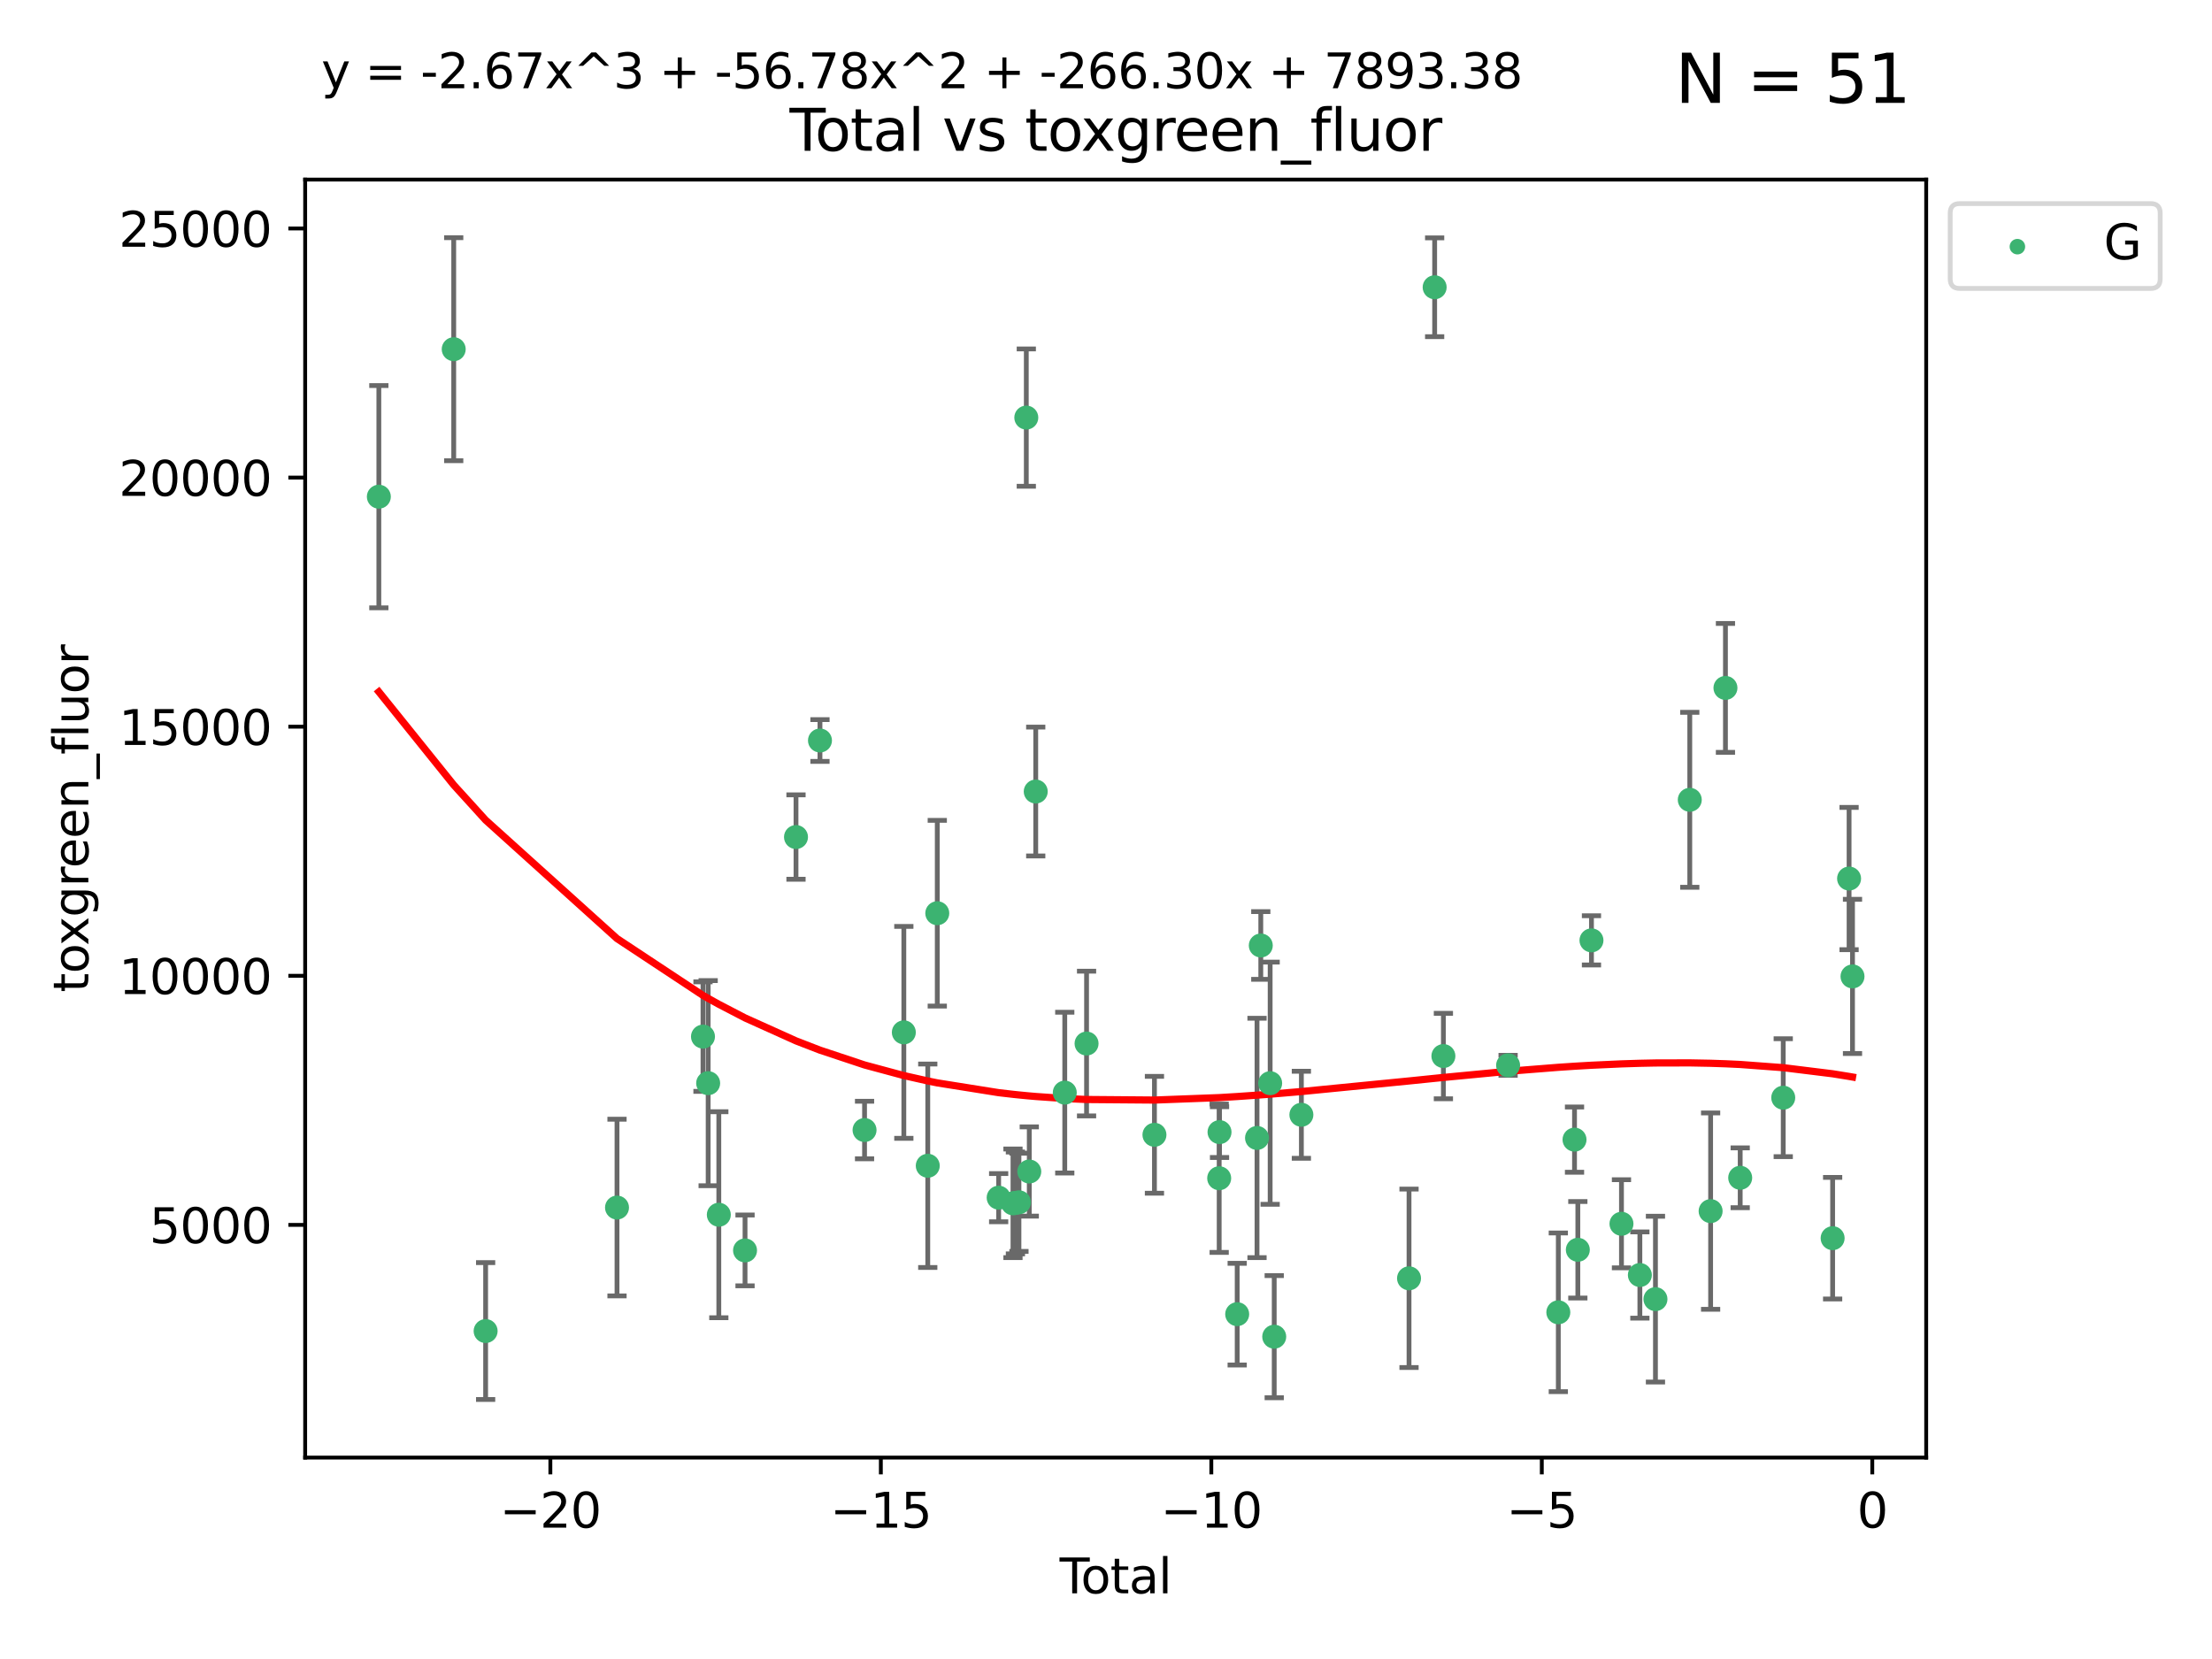 <?xml version="1.0" encoding="utf-8" standalone="no"?>
<!DOCTYPE svg PUBLIC "-//W3C//DTD SVG 1.1//EN"
  "http://www.w3.org/Graphics/SVG/1.1/DTD/svg11.dtd">
<svg xmlns:xlink="http://www.w3.org/1999/xlink" width="460.8pt" height="345.6pt" viewBox="0 0 460.8 345.6" xmlns="http://www.w3.org/2000/svg" version="1.1">
 <defs>
  <style type="text/css">*{stroke-linejoin: round; stroke-linecap: butt}</style>
 </defs>
 <g id="figure_1">
  <g id="patch_1">
   <path d="M 0 345.6 
L 460.8 345.6 
L 460.8 0 
L 0 0 
z
" style="fill: #ffffff"/>
  </g>
  <g id="axes_1">
   <g id="patch_2">
    <path d="M 63.571 303.64 
L 401.26 303.64 
L 401.26 37.411 
L 63.571 37.411 
z
" style="fill: #ffffff"/>
   </g>
   <g id="PathCollection_1">
    <defs>
     <path id="m883330a377" d="M 0 1.118 
C 0.297 1.118 0.581 1 0.791 0.791 
C 1 0.581 1.118 0.297 1.118 0 
C 1.118 -0.297 1 -0.581 0.791 -0.791 
C 0.581 -1 0.297 -1.118 0 -1.118 
C -0.297 -1.118 -0.581 -1 -0.791 -0.791 
C -1 -0.581 -1.118 -0.297 -1.118 0 
C -1.118 0.297 -1 0.581 -0.791 0.791 
C -0.581 1 -0.297 1.118 0 1.118 
z
" style="stroke: #3cb371"/>
    </defs>
    <g clip-path="url(#pfb68d736d5)">
     <use xlink:href="#m883330a377" x="78.921" y="103.47" style="fill: #3cb371; stroke: #3cb371"/>
     <use xlink:href="#m883330a377" x="94.517" y="72.744" style="fill: #3cb371; stroke: #3cb371"/>
     <use xlink:href="#m883330a377" x="101.165" y="277.282" style="fill: #3cb371; stroke: #3cb371"/>
     <use xlink:href="#m883330a377" x="128.534" y="251.558" style="fill: #3cb371; stroke: #3cb371"/>
     <use xlink:href="#m883330a377" x="146.444" y="215.941" style="fill: #3cb371; stroke: #3cb371"/>
     <use xlink:href="#m883330a377" x="147.523" y="225.644" style="fill: #3cb371; stroke: #3cb371"/>
     <use xlink:href="#m883330a377" x="149.743" y="253.05" style="fill: #3cb371; stroke: #3cb371"/>
     <use xlink:href="#m883330a377" x="155.205" y="260.484" style="fill: #3cb371; stroke: #3cb371"/>
     <use xlink:href="#m883330a377" x="165.821" y="174.372" style="fill: #3cb371; stroke: #3cb371"/>
     <use xlink:href="#m883330a377" x="170.815" y="154.259" style="fill: #3cb371; stroke: #3cb371"/>
     <use xlink:href="#m883330a377" x="180.102" y="235.406" style="fill: #3cb371; stroke: #3cb371"/>
     <use xlink:href="#m883330a377" x="188.285" y="215.06" style="fill: #3cb371; stroke: #3cb371"/>
     <use xlink:href="#m883330a377" x="193.271" y="242.848" style="fill: #3cb371; stroke: #3cb371"/>
     <use xlink:href="#m883330a377" x="195.252" y="190.241" style="fill: #3cb371; stroke: #3cb371"/>
     <use xlink:href="#m883330a377" x="208.039" y="249.495" style="fill: #3cb371; stroke: #3cb371"/>
     <use xlink:href="#m883330a377" x="211.023" y="250.673" style="fill: #3cb371; stroke: #3cb371"/>
     <use xlink:href="#m883330a377" x="211.53" y="250.595" style="fill: #3cb371; stroke: #3cb371"/>
     <use xlink:href="#m883330a377" x="212.266" y="250.461" style="fill: #3cb371; stroke: #3cb371"/>
     <use xlink:href="#m883330a377" x="213.797" y="86.991" style="fill: #3cb371; stroke: #3cb371"/>
     <use xlink:href="#m883330a377" x="214.417" y="244.046" style="fill: #3cb371; stroke: #3cb371"/>
     <use xlink:href="#m883330a377" x="215.762" y="164.892" style="fill: #3cb371; stroke: #3cb371"/>
     <use xlink:href="#m883330a377" x="221.81" y="227.614" style="fill: #3cb371; stroke: #3cb371"/>
     <use xlink:href="#m883330a377" x="226.351" y="217.39" style="fill: #3cb371; stroke: #3cb371"/>
     <use xlink:href="#m883330a377" x="240.493" y="236.399" style="fill: #3cb371; stroke: #3cb371"/>
     <use xlink:href="#m883330a377" x="253.978" y="245.447" style="fill: #3cb371; stroke: #3cb371"/>
     <use xlink:href="#m883330a377" x="254.049" y="235.838" style="fill: #3cb371; stroke: #3cb371"/>
     <use xlink:href="#m883330a377" x="257.729" y="273.764" style="fill: #3cb371; stroke: #3cb371"/>
     <use xlink:href="#m883330a377" x="261.86" y="237.055" style="fill: #3cb371; stroke: #3cb371"/>
     <use xlink:href="#m883330a377" x="262.645" y="196.962" style="fill: #3cb371; stroke: #3cb371"/>
     <use xlink:href="#m883330a377" x="264.596" y="225.65" style="fill: #3cb371; stroke: #3cb371"/>
     <use xlink:href="#m883330a377" x="265.444" y="278.457" style="fill: #3cb371; stroke: #3cb371"/>
     <use xlink:href="#m883330a377" x="271.101" y="232.227" style="fill: #3cb371; stroke: #3cb371"/>
     <use xlink:href="#m883330a377" x="293.526" y="266.296" style="fill: #3cb371; stroke: #3cb371"/>
     <use xlink:href="#m883330a377" x="298.864" y="59.842" style="fill: #3cb371; stroke: #3cb371"/>
     <use xlink:href="#m883330a377" x="300.686" y="219.994" style="fill: #3cb371; stroke: #3cb371"/>
     <use xlink:href="#m883330a377" x="314.165" y="221.924" style="fill: #3cb371; stroke: #3cb371"/>
     <use xlink:href="#m883330a377" x="324.626" y="273.376" style="fill: #3cb371; stroke: #3cb371"/>
     <use xlink:href="#m883330a377" x="328.001" y="237.406" style="fill: #3cb371; stroke: #3cb371"/>
     <use xlink:href="#m883330a377" x="328.692" y="260.353" style="fill: #3cb371; stroke: #3cb371"/>
     <use xlink:href="#m883330a377" x="331.532" y="195.894" style="fill: #3cb371; stroke: #3cb371"/>
     <use xlink:href="#m883330a377" x="337.782" y="254.935" style="fill: #3cb371; stroke: #3cb371"/>
     <use xlink:href="#m883330a377" x="341.615" y="265.61" style="fill: #3cb371; stroke: #3cb371"/>
     <use xlink:href="#m883330a377" x="344.862" y="270.632" style="fill: #3cb371; stroke: #3cb371"/>
     <use xlink:href="#m883330a377" x="352.011" y="166.614" style="fill: #3cb371; stroke: #3cb371"/>
     <use xlink:href="#m883330a377" x="356.353" y="252.297" style="fill: #3cb371; stroke: #3cb371"/>
     <use xlink:href="#m883330a377" x="359.443" y="143.304" style="fill: #3cb371; stroke: #3cb371"/>
     <use xlink:href="#m883330a377" x="362.515" y="245.353" style="fill: #3cb371; stroke: #3cb371"/>
     <use xlink:href="#m883330a377" x="371.482" y="228.669" style="fill: #3cb371; stroke: #3cb371"/>
     <use xlink:href="#m883330a377" x="381.771" y="257.935" style="fill: #3cb371; stroke: #3cb371"/>
     <use xlink:href="#m883330a377" x="385.197" y="183.018" style="fill: #3cb371; stroke: #3cb371"/>
     <use xlink:href="#m883330a377" x="385.911" y="203.405" style="fill: #3cb371; stroke: #3cb371"/>
    </g>
   </g>
   <g id="matplotlib.axis_1">
    <g id="xtick_1">
     <g id="line2d_1">
      <defs>
       <path id="me755fe61ca" d="M 0 0 
L 0 3.5 
" style="stroke: #000000; stroke-width: 0.8"/>
      </defs>
      <g>
       <use xlink:href="#me755fe61ca" x="114.65" y="303.64" style="stroke: #000000; stroke-width: 0.8"/>
      </g>
     </g>
     <g id="text_1">
      <!-- −20 -->
      <g transform="translate(104.097 318.238)scale(0.1 -0.1)">
       <defs>
        <path id="DejaVuSans-2212" d="M 678 2272 
L 4684 2272 
L 4684 1741 
L 678 1741 
L 678 2272 
z
" transform="scale(0.016)"/>
        <path id="DejaVuSans-32" d="M 1228 531 
L 3431 531 
L 3431 0 
L 469 0 
L 469 531 
Q 828 903 1448 1529 
Q 2069 2156 2228 2338 
Q 2531 2678 2651 2914 
Q 2772 3150 2772 3378 
Q 2772 3750 2511 3984 
Q 2250 4219 1831 4219 
Q 1534 4219 1204 4116 
Q 875 4013 500 3803 
L 500 4441 
Q 881 4594 1212 4672 
Q 1544 4750 1819 4750 
Q 2544 4750 2975 4387 
Q 3406 4025 3406 3419 
Q 3406 3131 3298 2873 
Q 3191 2616 2906 2266 
Q 2828 2175 2409 1742 
Q 1991 1309 1228 531 
z
" transform="scale(0.016)"/>
        <path id="DejaVuSans-30" d="M 2034 4250 
Q 1547 4250 1301 3770 
Q 1056 3291 1056 2328 
Q 1056 1369 1301 889 
Q 1547 409 2034 409 
Q 2525 409 2770 889 
Q 3016 1369 3016 2328 
Q 3016 3291 2770 3770 
Q 2525 4250 2034 4250 
z
M 2034 4750 
Q 2819 4750 3233 4129 
Q 3647 3509 3647 2328 
Q 3647 1150 3233 529 
Q 2819 -91 2034 -91 
Q 1250 -91 836 529 
Q 422 1150 422 2328 
Q 422 3509 836 4129 
Q 1250 4750 2034 4750 
z
" transform="scale(0.016)"/>
       </defs>
       <use xlink:href="#DejaVuSans-2212"/>
       <use xlink:href="#DejaVuSans-32" x="83.789"/>
       <use xlink:href="#DejaVuSans-30" x="147.412"/>
      </g>
     </g>
    </g>
    <g id="xtick_2">
     <g id="line2d_2">
      <g>
       <use xlink:href="#me755fe61ca" x="183.495" y="303.64" style="stroke: #000000; stroke-width: 0.8"/>
      </g>
     </g>
     <g id="text_2">
      <!-- −15 -->
      <g transform="translate(172.942 318.238)scale(0.1 -0.1)">
       <defs>
        <path id="DejaVuSans-31" d="M 794 531 
L 1825 531 
L 1825 4091 
L 703 3866 
L 703 4441 
L 1819 4666 
L 2450 4666 
L 2450 531 
L 3481 531 
L 3481 0 
L 794 0 
L 794 531 
z
" transform="scale(0.016)"/>
        <path id="DejaVuSans-35" d="M 691 4666 
L 3169 4666 
L 3169 4134 
L 1269 4134 
L 1269 2991 
Q 1406 3038 1543 3061 
Q 1681 3084 1819 3084 
Q 2600 3084 3056 2656 
Q 3513 2228 3513 1497 
Q 3513 744 3044 326 
Q 2575 -91 1722 -91 
Q 1428 -91 1123 -41 
Q 819 9 494 109 
L 494 744 
Q 775 591 1075 516 
Q 1375 441 1709 441 
Q 2250 441 2565 725 
Q 2881 1009 2881 1497 
Q 2881 1984 2565 2268 
Q 2250 2553 1709 2553 
Q 1456 2553 1204 2497 
Q 953 2441 691 2322 
L 691 4666 
z
" transform="scale(0.016)"/>
       </defs>
       <use xlink:href="#DejaVuSans-2212"/>
       <use xlink:href="#DejaVuSans-31" x="83.789"/>
       <use xlink:href="#DejaVuSans-35" x="147.412"/>
      </g>
     </g>
    </g>
    <g id="xtick_3">
     <g id="line2d_3">
      <g>
       <use xlink:href="#me755fe61ca" x="252.34" y="303.64" style="stroke: #000000; stroke-width: 0.8"/>
      </g>
     </g>
     <g id="text_3">
      <!-- −10 -->
      <g transform="translate(241.787 318.238)scale(0.1 -0.1)">
       <use xlink:href="#DejaVuSans-2212"/>
       <use xlink:href="#DejaVuSans-31" x="83.789"/>
       <use xlink:href="#DejaVuSans-30" x="147.412"/>
      </g>
     </g>
    </g>
    <g id="xtick_4">
     <g id="line2d_4">
      <g>
       <use xlink:href="#me755fe61ca" x="321.184" y="303.64" style="stroke: #000000; stroke-width: 0.8"/>
      </g>
     </g>
     <g id="text_4">
      <!-- −5 -->
      <g transform="translate(313.813 318.238)scale(0.1 -0.1)">
       <use xlink:href="#DejaVuSans-2212"/>
       <use xlink:href="#DejaVuSans-35" x="83.789"/>
      </g>
     </g>
    </g>
    <g id="xtick_5">
     <g id="line2d_5">
      <g>
       <use xlink:href="#me755fe61ca" x="390.029" y="303.64" style="stroke: #000000; stroke-width: 0.8"/>
      </g>
     </g>
     <g id="text_5">
      <!-- 0 -->
      <g transform="translate(386.848 318.238)scale(0.1 -0.1)">
       <use xlink:href="#DejaVuSans-30"/>
      </g>
     </g>
    </g>
    <g id="text_6">
     <!-- Total -->
     <g transform="translate(220.739 331.917)scale(0.1 -0.1)">
      <defs>
       <path id="DejaVuSans-54" d="M -19 4666 
L 3928 4666 
L 3928 4134 
L 2272 4134 
L 2272 0 
L 1638 0 
L 1638 4134 
L -19 4134 
L -19 4666 
z
" transform="scale(0.016)"/>
       <path id="DejaVuSans-6f" d="M 1959 3097 
Q 1497 3097 1228 2736 
Q 959 2375 959 1747 
Q 959 1119 1226 758 
Q 1494 397 1959 397 
Q 2419 397 2687 759 
Q 2956 1122 2956 1747 
Q 2956 2369 2687 2733 
Q 2419 3097 1959 3097 
z
M 1959 3584 
Q 2709 3584 3137 3096 
Q 3566 2609 3566 1747 
Q 3566 888 3137 398 
Q 2709 -91 1959 -91 
Q 1206 -91 779 398 
Q 353 888 353 1747 
Q 353 2609 779 3096 
Q 1206 3584 1959 3584 
z
" transform="scale(0.016)"/>
       <path id="DejaVuSans-74" d="M 1172 4494 
L 1172 3500 
L 2356 3500 
L 2356 3053 
L 1172 3053 
L 1172 1153 
Q 1172 725 1289 603 
Q 1406 481 1766 481 
L 2356 481 
L 2356 0 
L 1766 0 
Q 1100 0 847 248 
Q 594 497 594 1153 
L 594 3053 
L 172 3053 
L 172 3500 
L 594 3500 
L 594 4494 
L 1172 4494 
z
" transform="scale(0.016)"/>
       <path id="DejaVuSans-61" d="M 2194 1759 
Q 1497 1759 1228 1600 
Q 959 1441 959 1056 
Q 959 750 1161 570 
Q 1363 391 1709 391 
Q 2188 391 2477 730 
Q 2766 1069 2766 1631 
L 2766 1759 
L 2194 1759 
z
M 3341 1997 
L 3341 0 
L 2766 0 
L 2766 531 
Q 2569 213 2275 61 
Q 1981 -91 1556 -91 
Q 1019 -91 701 211 
Q 384 513 384 1019 
Q 384 1609 779 1909 
Q 1175 2209 1959 2209 
L 2766 2209 
L 2766 2266 
Q 2766 2663 2505 2880 
Q 2244 3097 1772 3097 
Q 1472 3097 1187 3025 
Q 903 2953 641 2809 
L 641 3341 
Q 956 3463 1253 3523 
Q 1550 3584 1831 3584 
Q 2591 3584 2966 3190 
Q 3341 2797 3341 1997 
z
" transform="scale(0.016)"/>
       <path id="DejaVuSans-6c" d="M 603 4863 
L 1178 4863 
L 1178 0 
L 603 0 
L 603 4863 
z
" transform="scale(0.016)"/>
      </defs>
      <use xlink:href="#DejaVuSans-54"/>
      <use xlink:href="#DejaVuSans-6f" x="44.084"/>
      <use xlink:href="#DejaVuSans-74" x="105.266"/>
      <use xlink:href="#DejaVuSans-61" x="144.475"/>
      <use xlink:href="#DejaVuSans-6c" x="205.754"/>
     </g>
    </g>
   </g>
   <g id="matplotlib.axis_2">
    <g id="ytick_1">
     <g id="line2d_6">
      <defs>
       <path id="m597878e678" d="M 0 0 
L -3.5 0 
" style="stroke: #000000; stroke-width: 0.8"/>
      </defs>
      <g>
       <use xlink:href="#m597878e678" x="63.571" y="255.167" style="stroke: #000000; stroke-width: 0.8"/>
      </g>
     </g>
     <g id="text_7">
      <!-- 5000 -->
      <g transform="translate(31.121 258.966)scale(0.1 -0.1)">
       <use xlink:href="#DejaVuSans-35"/>
       <use xlink:href="#DejaVuSans-30" x="63.623"/>
       <use xlink:href="#DejaVuSans-30" x="127.246"/>
       <use xlink:href="#DejaVuSans-30" x="190.869"/>
      </g>
     </g>
    </g>
    <g id="ytick_2">
     <g id="line2d_7">
      <g>
       <use xlink:href="#m597878e678" x="63.571" y="203.275" style="stroke: #000000; stroke-width: 0.8"/>
      </g>
     </g>
     <g id="text_8">
      <!-- 10000 -->
      <g transform="translate(24.759 207.074)scale(0.1 -0.1)">
       <use xlink:href="#DejaVuSans-31"/>
       <use xlink:href="#DejaVuSans-30" x="63.623"/>
       <use xlink:href="#DejaVuSans-30" x="127.246"/>
       <use xlink:href="#DejaVuSans-30" x="190.869"/>
       <use xlink:href="#DejaVuSans-30" x="254.492"/>
      </g>
     </g>
    </g>
    <g id="ytick_3">
     <g id="line2d_8">
      <g>
       <use xlink:href="#m597878e678" x="63.571" y="151.384" style="stroke: #000000; stroke-width: 0.8"/>
      </g>
     </g>
     <g id="text_9">
      <!-- 15000 -->
      <g transform="translate(24.759 155.183)scale(0.1 -0.1)">
       <use xlink:href="#DejaVuSans-31"/>
       <use xlink:href="#DejaVuSans-35" x="63.623"/>
       <use xlink:href="#DejaVuSans-30" x="127.246"/>
       <use xlink:href="#DejaVuSans-30" x="190.869"/>
       <use xlink:href="#DejaVuSans-30" x="254.492"/>
      </g>
     </g>
    </g>
    <g id="ytick_4">
     <g id="line2d_9">
      <g>
       <use xlink:href="#m597878e678" x="63.571" y="99.492" style="stroke: #000000; stroke-width: 0.8"/>
      </g>
     </g>
     <g id="text_10">
      <!-- 20000 -->
      <g transform="translate(24.759 103.291)scale(0.1 -0.1)">
       <use xlink:href="#DejaVuSans-32"/>
       <use xlink:href="#DejaVuSans-30" x="63.623"/>
       <use xlink:href="#DejaVuSans-30" x="127.246"/>
       <use xlink:href="#DejaVuSans-30" x="190.869"/>
       <use xlink:href="#DejaVuSans-30" x="254.492"/>
      </g>
     </g>
    </g>
    <g id="ytick_5">
     <g id="line2d_10">
      <g>
       <use xlink:href="#m597878e678" x="63.571" y="47.6" style="stroke: #000000; stroke-width: 0.8"/>
      </g>
     </g>
     <g id="text_11">
      <!-- 25000 -->
      <g transform="translate(24.759 51.399)scale(0.1 -0.1)">
       <use xlink:href="#DejaVuSans-32"/>
       <use xlink:href="#DejaVuSans-35" x="63.623"/>
       <use xlink:href="#DejaVuSans-30" x="127.246"/>
       <use xlink:href="#DejaVuSans-30" x="190.869"/>
       <use xlink:href="#DejaVuSans-30" x="254.492"/>
      </g>
     </g>
    </g>
    <g id="text_12">
     <!-- toxgreen_fluor -->
     <g transform="translate(18.401 206.72)rotate(-90)scale(0.1 -0.1)">
      <defs>
       <path id="DejaVuSans-78" d="M 3513 3500 
L 2247 1797 
L 3578 0 
L 2900 0 
L 1881 1375 
L 863 0 
L 184 0 
L 1544 1831 
L 300 3500 
L 978 3500 
L 1906 2253 
L 2834 3500 
L 3513 3500 
z
" transform="scale(0.016)"/>
       <path id="DejaVuSans-67" d="M 2906 1791 
Q 2906 2416 2648 2759 
Q 2391 3103 1925 3103 
Q 1463 3103 1205 2759 
Q 947 2416 947 1791 
Q 947 1169 1205 825 
Q 1463 481 1925 481 
Q 2391 481 2648 825 
Q 2906 1169 2906 1791 
z
M 3481 434 
Q 3481 -459 3084 -895 
Q 2688 -1331 1869 -1331 
Q 1566 -1331 1297 -1286 
Q 1028 -1241 775 -1147 
L 775 -588 
Q 1028 -725 1275 -790 
Q 1522 -856 1778 -856 
Q 2344 -856 2625 -561 
Q 2906 -266 2906 331 
L 2906 616 
Q 2728 306 2450 153 
Q 2172 0 1784 0 
Q 1141 0 747 490 
Q 353 981 353 1791 
Q 353 2603 747 3093 
Q 1141 3584 1784 3584 
Q 2172 3584 2450 3431 
Q 2728 3278 2906 2969 
L 2906 3500 
L 3481 3500 
L 3481 434 
z
" transform="scale(0.016)"/>
       <path id="DejaVuSans-72" d="M 2631 2963 
Q 2534 3019 2420 3045 
Q 2306 3072 2169 3072 
Q 1681 3072 1420 2755 
Q 1159 2438 1159 1844 
L 1159 0 
L 581 0 
L 581 3500 
L 1159 3500 
L 1159 2956 
Q 1341 3275 1631 3429 
Q 1922 3584 2338 3584 
Q 2397 3584 2469 3576 
Q 2541 3569 2628 3553 
L 2631 2963 
z
" transform="scale(0.016)"/>
       <path id="DejaVuSans-65" d="M 3597 1894 
L 3597 1613 
L 953 1613 
Q 991 1019 1311 708 
Q 1631 397 2203 397 
Q 2534 397 2845 478 
Q 3156 559 3463 722 
L 3463 178 
Q 3153 47 2828 -22 
Q 2503 -91 2169 -91 
Q 1331 -91 842 396 
Q 353 884 353 1716 
Q 353 2575 817 3079 
Q 1281 3584 2069 3584 
Q 2775 3584 3186 3129 
Q 3597 2675 3597 1894 
z
M 3022 2063 
Q 3016 2534 2758 2815 
Q 2500 3097 2075 3097 
Q 1594 3097 1305 2825 
Q 1016 2553 972 2059 
L 3022 2063 
z
" transform="scale(0.016)"/>
       <path id="DejaVuSans-6e" d="M 3513 2113 
L 3513 0 
L 2938 0 
L 2938 2094 
Q 2938 2591 2744 2837 
Q 2550 3084 2163 3084 
Q 1697 3084 1428 2787 
Q 1159 2491 1159 1978 
L 1159 0 
L 581 0 
L 581 3500 
L 1159 3500 
L 1159 2956 
Q 1366 3272 1645 3428 
Q 1925 3584 2291 3584 
Q 2894 3584 3203 3211 
Q 3513 2838 3513 2113 
z
" transform="scale(0.016)"/>
       <path id="DejaVuSans-5f" d="M 3263 -1063 
L 3263 -1509 
L -63 -1509 
L -63 -1063 
L 3263 -1063 
z
" transform="scale(0.016)"/>
       <path id="DejaVuSans-66" d="M 2375 4863 
L 2375 4384 
L 1825 4384 
Q 1516 4384 1395 4259 
Q 1275 4134 1275 3809 
L 1275 3500 
L 2222 3500 
L 2222 3053 
L 1275 3053 
L 1275 0 
L 697 0 
L 697 3053 
L 147 3053 
L 147 3500 
L 697 3500 
L 697 3744 
Q 697 4328 969 4595 
Q 1241 4863 1831 4863 
L 2375 4863 
z
" transform="scale(0.016)"/>
       <path id="DejaVuSans-75" d="M 544 1381 
L 544 3500 
L 1119 3500 
L 1119 1403 
Q 1119 906 1312 657 
Q 1506 409 1894 409 
Q 2359 409 2629 706 
Q 2900 1003 2900 1516 
L 2900 3500 
L 3475 3500 
L 3475 0 
L 2900 0 
L 2900 538 
Q 2691 219 2414 64 
Q 2138 -91 1772 -91 
Q 1169 -91 856 284 
Q 544 659 544 1381 
z
M 1991 3584 
L 1991 3584 
z
" transform="scale(0.016)"/>
      </defs>
      <use xlink:href="#DejaVuSans-74"/>
      <use xlink:href="#DejaVuSans-6f" x="39.209"/>
      <use xlink:href="#DejaVuSans-78" x="97.266"/>
      <use xlink:href="#DejaVuSans-67" x="156.445"/>
      <use xlink:href="#DejaVuSans-72" x="219.922"/>
      <use xlink:href="#DejaVuSans-65" x="258.785"/>
      <use xlink:href="#DejaVuSans-65" x="320.309"/>
      <use xlink:href="#DejaVuSans-6e" x="381.832"/>
      <use xlink:href="#DejaVuSans-5f" x="445.211"/>
      <use xlink:href="#DejaVuSans-66" x="495.211"/>
      <use xlink:href="#DejaVuSans-6c" x="530.416"/>
      <use xlink:href="#DejaVuSans-75" x="558.199"/>
      <use xlink:href="#DejaVuSans-6f" x="621.578"/>
      <use xlink:href="#DejaVuSans-72" x="682.76"/>
     </g>
    </g>
   </g>
   <g id="LineCollection_1">
    <path d="M 78.921 126.618 
L 78.921 80.321 
" clip-path="url(#pfb68d736d5)" style="fill: none; stroke: #696969"/>
    <path d="M 94.517 95.976 
L 94.517 49.513 
" clip-path="url(#pfb68d736d5)" style="fill: none; stroke: #696969"/>
    <path d="M 101.165 291.539 
L 101.165 263.024 
" clip-path="url(#pfb68d736d5)" style="fill: none; stroke: #696969"/>
    <path d="M 128.534 269.965 
L 128.534 233.151 
" clip-path="url(#pfb68d736d5)" style="fill: none; stroke: #696969"/>
    <path d="M 146.444 227.351 
L 146.444 204.532 
" clip-path="url(#pfb68d736d5)" style="fill: none; stroke: #696969"/>
    <path d="M 147.523 247.011 
L 147.523 204.278 
" clip-path="url(#pfb68d736d5)" style="fill: none; stroke: #696969"/>
    <path d="M 149.743 274.507 
L 149.743 231.593 
" clip-path="url(#pfb68d736d5)" style="fill: none; stroke: #696969"/>
    <path d="M 155.205 267.858 
L 155.205 253.109 
" clip-path="url(#pfb68d736d5)" style="fill: none; stroke: #696969"/>
    <path d="M 165.821 183.166 
L 165.821 165.579 
" clip-path="url(#pfb68d736d5)" style="fill: none; stroke: #696969"/>
    <path d="M 170.815 158.613 
L 170.815 149.904 
" clip-path="url(#pfb68d736d5)" style="fill: none; stroke: #696969"/>
    <path d="M 180.102 241.399 
L 180.102 229.412 
" clip-path="url(#pfb68d736d5)" style="fill: none; stroke: #696969"/>
    <path d="M 188.285 237.134 
L 188.285 192.986 
" clip-path="url(#pfb68d736d5)" style="fill: none; stroke: #696969"/>
    <path d="M 193.271 264.036 
L 193.271 221.66 
" clip-path="url(#pfb68d736d5)" style="fill: none; stroke: #696969"/>
    <path d="M 195.252 209.584 
L 195.252 170.899 
" clip-path="url(#pfb68d736d5)" style="fill: none; stroke: #696969"/>
    <path d="M 208.039 254.515 
L 208.039 244.476 
" clip-path="url(#pfb68d736d5)" style="fill: none; stroke: #696969"/>
    <path d="M 211.023 261.987 
L 211.023 239.359 
" clip-path="url(#pfb68d736d5)" style="fill: none; stroke: #696969"/>
    <path d="M 211.53 261.205 
L 211.53 239.985 
" clip-path="url(#pfb68d736d5)" style="fill: none; stroke: #696969"/>
    <path d="M 212.266 260.691 
L 212.266 240.23 
" clip-path="url(#pfb68d736d5)" style="fill: none; stroke: #696969"/>
    <path d="M 213.797 101.296 
L 213.797 72.687 
" clip-path="url(#pfb68d736d5)" style="fill: none; stroke: #696969"/>
    <path d="M 214.417 253.341 
L 214.417 234.751 
" clip-path="url(#pfb68d736d5)" style="fill: none; stroke: #696969"/>
    <path d="M 215.762 178.312 
L 215.762 151.471 
" clip-path="url(#pfb68d736d5)" style="fill: none; stroke: #696969"/>
    <path d="M 221.81 244.358 
L 221.81 210.869 
" clip-path="url(#pfb68d736d5)" style="fill: none; stroke: #696969"/>
    <path d="M 226.351 232.466 
L 226.351 202.313 
" clip-path="url(#pfb68d736d5)" style="fill: none; stroke: #696969"/>
    <path d="M 240.493 248.571 
L 240.493 224.227 
" clip-path="url(#pfb68d736d5)" style="fill: none; stroke: #696969"/>
    <path d="M 253.978 260.899 
L 253.978 229.995 
" clip-path="url(#pfb68d736d5)" style="fill: none; stroke: #696969"/>
    <path d="M 254.049 241.127 
L 254.049 230.55 
" clip-path="url(#pfb68d736d5)" style="fill: none; stroke: #696969"/>
    <path d="M 257.729 284.355 
L 257.729 263.172 
" clip-path="url(#pfb68d736d5)" style="fill: none; stroke: #696969"/>
    <path d="M 261.86 261.985 
L 261.86 212.125 
" clip-path="url(#pfb68d736d5)" style="fill: none; stroke: #696969"/>
    <path d="M 262.645 204.015 
L 262.645 189.908 
" clip-path="url(#pfb68d736d5)" style="fill: none; stroke: #696969"/>
    <path d="M 264.596 250.874 
L 264.596 200.425 
" clip-path="url(#pfb68d736d5)" style="fill: none; stroke: #696969"/>
    <path d="M 265.444 291.178 
L 265.444 265.737 
" clip-path="url(#pfb68d736d5)" style="fill: none; stroke: #696969"/>
    <path d="M 271.101 241.289 
L 271.101 223.164 
" clip-path="url(#pfb68d736d5)" style="fill: none; stroke: #696969"/>
    <path d="M 293.526 284.88 
L 293.526 247.712 
" clip-path="url(#pfb68d736d5)" style="fill: none; stroke: #696969"/>
    <path d="M 298.864 70.133 
L 298.864 49.55 
" clip-path="url(#pfb68d736d5)" style="fill: none; stroke: #696969"/>
    <path d="M 300.686 228.893 
L 300.686 211.094 
" clip-path="url(#pfb68d736d5)" style="fill: none; stroke: #696969"/>
    <path d="M 314.165 224.004 
L 314.165 219.843 
" clip-path="url(#pfb68d736d5)" style="fill: none; stroke: #696969"/>
    <path d="M 324.626 289.905 
L 324.626 256.847 
" clip-path="url(#pfb68d736d5)" style="fill: none; stroke: #696969"/>
    <path d="M 328.001 244.201 
L 328.001 230.61 
" clip-path="url(#pfb68d736d5)" style="fill: none; stroke: #696969"/>
    <path d="M 328.692 270.404 
L 328.692 250.303 
" clip-path="url(#pfb68d736d5)" style="fill: none; stroke: #696969"/>
    <path d="M 331.532 201.021 
L 331.532 190.768 
" clip-path="url(#pfb68d736d5)" style="fill: none; stroke: #696969"/>
    <path d="M 337.782 264.113 
L 337.782 245.757 
" clip-path="url(#pfb68d736d5)" style="fill: none; stroke: #696969"/>
    <path d="M 341.615 274.591 
L 341.615 256.629 
" clip-path="url(#pfb68d736d5)" style="fill: none; stroke: #696969"/>
    <path d="M 344.862 287.898 
L 344.862 253.366 
" clip-path="url(#pfb68d736d5)" style="fill: none; stroke: #696969"/>
    <path d="M 352.011 184.838 
L 352.011 148.39 
" clip-path="url(#pfb68d736d5)" style="fill: none; stroke: #696969"/>
    <path d="M 356.353 272.754 
L 356.353 231.841 
" clip-path="url(#pfb68d736d5)" style="fill: none; stroke: #696969"/>
    <path d="M 359.443 156.73 
L 359.443 129.878 
" clip-path="url(#pfb68d736d5)" style="fill: none; stroke: #696969"/>
    <path d="M 362.515 251.583 
L 362.515 239.123 
" clip-path="url(#pfb68d736d5)" style="fill: none; stroke: #696969"/>
    <path d="M 371.482 240.952 
L 371.482 216.385 
" clip-path="url(#pfb68d736d5)" style="fill: none; stroke: #696969"/>
    <path d="M 381.771 270.596 
L 381.771 245.273 
" clip-path="url(#pfb68d736d5)" style="fill: none; stroke: #696969"/>
    <path d="M 385.197 197.838 
L 385.197 168.199 
" clip-path="url(#pfb68d736d5)" style="fill: none; stroke: #696969"/>
    <path d="M 385.911 219.465 
L 385.911 187.345 
" clip-path="url(#pfb68d736d5)" style="fill: none; stroke: #696969"/>
   </g>
   <g id="line2d_11">
    <defs>
     <path id="me2f34ed515" d="M 2 0 
L -2 -0 
" style="stroke: #696969"/>
    </defs>
    <g clip-path="url(#pfb68d736d5)">
     <use xlink:href="#me2f34ed515" x="78.921" y="126.618" style="fill: #696969; stroke: #696969"/>
     <use xlink:href="#me2f34ed515" x="94.517" y="95.976" style="fill: #696969; stroke: #696969"/>
     <use xlink:href="#me2f34ed515" x="101.165" y="291.539" style="fill: #696969; stroke: #696969"/>
     <use xlink:href="#me2f34ed515" x="128.534" y="269.965" style="fill: #696969; stroke: #696969"/>
     <use xlink:href="#me2f34ed515" x="146.444" y="227.351" style="fill: #696969; stroke: #696969"/>
     <use xlink:href="#me2f34ed515" x="147.523" y="247.011" style="fill: #696969; stroke: #696969"/>
     <use xlink:href="#me2f34ed515" x="149.743" y="274.507" style="fill: #696969; stroke: #696969"/>
     <use xlink:href="#me2f34ed515" x="155.205" y="267.858" style="fill: #696969; stroke: #696969"/>
     <use xlink:href="#me2f34ed515" x="165.821" y="183.166" style="fill: #696969; stroke: #696969"/>
     <use xlink:href="#me2f34ed515" x="170.815" y="158.613" style="fill: #696969; stroke: #696969"/>
     <use xlink:href="#me2f34ed515" x="180.102" y="241.399" style="fill: #696969; stroke: #696969"/>
     <use xlink:href="#me2f34ed515" x="188.285" y="237.134" style="fill: #696969; stroke: #696969"/>
     <use xlink:href="#me2f34ed515" x="193.271" y="264.036" style="fill: #696969; stroke: #696969"/>
     <use xlink:href="#me2f34ed515" x="195.252" y="209.584" style="fill: #696969; stroke: #696969"/>
     <use xlink:href="#me2f34ed515" x="208.039" y="254.515" style="fill: #696969; stroke: #696969"/>
     <use xlink:href="#me2f34ed515" x="211.023" y="261.987" style="fill: #696969; stroke: #696969"/>
     <use xlink:href="#me2f34ed515" x="211.53" y="261.205" style="fill: #696969; stroke: #696969"/>
     <use xlink:href="#me2f34ed515" x="212.266" y="260.691" style="fill: #696969; stroke: #696969"/>
     <use xlink:href="#me2f34ed515" x="213.797" y="101.296" style="fill: #696969; stroke: #696969"/>
     <use xlink:href="#me2f34ed515" x="214.417" y="253.341" style="fill: #696969; stroke: #696969"/>
     <use xlink:href="#me2f34ed515" x="215.762" y="178.312" style="fill: #696969; stroke: #696969"/>
     <use xlink:href="#me2f34ed515" x="221.81" y="244.358" style="fill: #696969; stroke: #696969"/>
     <use xlink:href="#me2f34ed515" x="226.351" y="232.466" style="fill: #696969; stroke: #696969"/>
     <use xlink:href="#me2f34ed515" x="240.493" y="248.571" style="fill: #696969; stroke: #696969"/>
     <use xlink:href="#me2f34ed515" x="253.978" y="260.899" style="fill: #696969; stroke: #696969"/>
     <use xlink:href="#me2f34ed515" x="254.049" y="241.127" style="fill: #696969; stroke: #696969"/>
     <use xlink:href="#me2f34ed515" x="257.729" y="284.355" style="fill: #696969; stroke: #696969"/>
     <use xlink:href="#me2f34ed515" x="261.86" y="261.985" style="fill: #696969; stroke: #696969"/>
     <use xlink:href="#me2f34ed515" x="262.645" y="204.015" style="fill: #696969; stroke: #696969"/>
     <use xlink:href="#me2f34ed515" x="264.596" y="250.874" style="fill: #696969; stroke: #696969"/>
     <use xlink:href="#me2f34ed515" x="265.444" y="291.178" style="fill: #696969; stroke: #696969"/>
     <use xlink:href="#me2f34ed515" x="271.101" y="241.289" style="fill: #696969; stroke: #696969"/>
     <use xlink:href="#me2f34ed515" x="293.526" y="284.88" style="fill: #696969; stroke: #696969"/>
     <use xlink:href="#me2f34ed515" x="298.864" y="70.133" style="fill: #696969; stroke: #696969"/>
     <use xlink:href="#me2f34ed515" x="300.686" y="228.893" style="fill: #696969; stroke: #696969"/>
     <use xlink:href="#me2f34ed515" x="314.165" y="224.004" style="fill: #696969; stroke: #696969"/>
     <use xlink:href="#me2f34ed515" x="324.626" y="289.905" style="fill: #696969; stroke: #696969"/>
     <use xlink:href="#me2f34ed515" x="328.001" y="244.201" style="fill: #696969; stroke: #696969"/>
     <use xlink:href="#me2f34ed515" x="328.692" y="270.404" style="fill: #696969; stroke: #696969"/>
     <use xlink:href="#me2f34ed515" x="331.532" y="201.021" style="fill: #696969; stroke: #696969"/>
     <use xlink:href="#me2f34ed515" x="337.782" y="264.113" style="fill: #696969; stroke: #696969"/>
     <use xlink:href="#me2f34ed515" x="341.615" y="274.591" style="fill: #696969; stroke: #696969"/>
     <use xlink:href="#me2f34ed515" x="344.862" y="287.898" style="fill: #696969; stroke: #696969"/>
     <use xlink:href="#me2f34ed515" x="352.011" y="184.838" style="fill: #696969; stroke: #696969"/>
     <use xlink:href="#me2f34ed515" x="356.353" y="272.754" style="fill: #696969; stroke: #696969"/>
     <use xlink:href="#me2f34ed515" x="359.443" y="156.73" style="fill: #696969; stroke: #696969"/>
     <use xlink:href="#me2f34ed515" x="362.515" y="251.583" style="fill: #696969; stroke: #696969"/>
     <use xlink:href="#me2f34ed515" x="371.482" y="240.952" style="fill: #696969; stroke: #696969"/>
     <use xlink:href="#me2f34ed515" x="381.771" y="270.596" style="fill: #696969; stroke: #696969"/>
     <use xlink:href="#me2f34ed515" x="385.197" y="197.838" style="fill: #696969; stroke: #696969"/>
     <use xlink:href="#me2f34ed515" x="385.911" y="219.465" style="fill: #696969; stroke: #696969"/>
    </g>
   </g>
   <g id="line2d_12">
    <g clip-path="url(#pfb68d736d5)">
     <use xlink:href="#me2f34ed515" x="78.921" y="80.321" style="fill: #696969; stroke: #696969"/>
     <use xlink:href="#me2f34ed515" x="94.517" y="49.513" style="fill: #696969; stroke: #696969"/>
     <use xlink:href="#me2f34ed515" x="101.165" y="263.024" style="fill: #696969; stroke: #696969"/>
     <use xlink:href="#me2f34ed515" x="128.534" y="233.151" style="fill: #696969; stroke: #696969"/>
     <use xlink:href="#me2f34ed515" x="146.444" y="204.532" style="fill: #696969; stroke: #696969"/>
     <use xlink:href="#me2f34ed515" x="147.523" y="204.278" style="fill: #696969; stroke: #696969"/>
     <use xlink:href="#me2f34ed515" x="149.743" y="231.593" style="fill: #696969; stroke: #696969"/>
     <use xlink:href="#me2f34ed515" x="155.205" y="253.109" style="fill: #696969; stroke: #696969"/>
     <use xlink:href="#me2f34ed515" x="165.821" y="165.579" style="fill: #696969; stroke: #696969"/>
     <use xlink:href="#me2f34ed515" x="170.815" y="149.904" style="fill: #696969; stroke: #696969"/>
     <use xlink:href="#me2f34ed515" x="180.102" y="229.412" style="fill: #696969; stroke: #696969"/>
     <use xlink:href="#me2f34ed515" x="188.285" y="192.986" style="fill: #696969; stroke: #696969"/>
     <use xlink:href="#me2f34ed515" x="193.271" y="221.66" style="fill: #696969; stroke: #696969"/>
     <use xlink:href="#me2f34ed515" x="195.252" y="170.899" style="fill: #696969; stroke: #696969"/>
     <use xlink:href="#me2f34ed515" x="208.039" y="244.476" style="fill: #696969; stroke: #696969"/>
     <use xlink:href="#me2f34ed515" x="211.023" y="239.359" style="fill: #696969; stroke: #696969"/>
     <use xlink:href="#me2f34ed515" x="211.53" y="239.985" style="fill: #696969; stroke: #696969"/>
     <use xlink:href="#me2f34ed515" x="212.266" y="240.23" style="fill: #696969; stroke: #696969"/>
     <use xlink:href="#me2f34ed515" x="213.797" y="72.687" style="fill: #696969; stroke: #696969"/>
     <use xlink:href="#me2f34ed515" x="214.417" y="234.751" style="fill: #696969; stroke: #696969"/>
     <use xlink:href="#me2f34ed515" x="215.762" y="151.471" style="fill: #696969; stroke: #696969"/>
     <use xlink:href="#me2f34ed515" x="221.81" y="210.869" style="fill: #696969; stroke: #696969"/>
     <use xlink:href="#me2f34ed515" x="226.351" y="202.313" style="fill: #696969; stroke: #696969"/>
     <use xlink:href="#me2f34ed515" x="240.493" y="224.227" style="fill: #696969; stroke: #696969"/>
     <use xlink:href="#me2f34ed515" x="253.978" y="229.995" style="fill: #696969; stroke: #696969"/>
     <use xlink:href="#me2f34ed515" x="254.049" y="230.55" style="fill: #696969; stroke: #696969"/>
     <use xlink:href="#me2f34ed515" x="257.729" y="263.172" style="fill: #696969; stroke: #696969"/>
     <use xlink:href="#me2f34ed515" x="261.86" y="212.125" style="fill: #696969; stroke: #696969"/>
     <use xlink:href="#me2f34ed515" x="262.645" y="189.908" style="fill: #696969; stroke: #696969"/>
     <use xlink:href="#me2f34ed515" x="264.596" y="200.425" style="fill: #696969; stroke: #696969"/>
     <use xlink:href="#me2f34ed515" x="265.444" y="265.737" style="fill: #696969; stroke: #696969"/>
     <use xlink:href="#me2f34ed515" x="271.101" y="223.164" style="fill: #696969; stroke: #696969"/>
     <use xlink:href="#me2f34ed515" x="293.526" y="247.712" style="fill: #696969; stroke: #696969"/>
     <use xlink:href="#me2f34ed515" x="298.864" y="49.55" style="fill: #696969; stroke: #696969"/>
     <use xlink:href="#me2f34ed515" x="300.686" y="211.094" style="fill: #696969; stroke: #696969"/>
     <use xlink:href="#me2f34ed515" x="314.165" y="219.843" style="fill: #696969; stroke: #696969"/>
     <use xlink:href="#me2f34ed515" x="324.626" y="256.847" style="fill: #696969; stroke: #696969"/>
     <use xlink:href="#me2f34ed515" x="328.001" y="230.61" style="fill: #696969; stroke: #696969"/>
     <use xlink:href="#me2f34ed515" x="328.692" y="250.303" style="fill: #696969; stroke: #696969"/>
     <use xlink:href="#me2f34ed515" x="331.532" y="190.768" style="fill: #696969; stroke: #696969"/>
     <use xlink:href="#me2f34ed515" x="337.782" y="245.757" style="fill: #696969; stroke: #696969"/>
     <use xlink:href="#me2f34ed515" x="341.615" y="256.629" style="fill: #696969; stroke: #696969"/>
     <use xlink:href="#me2f34ed515" x="344.862" y="253.366" style="fill: #696969; stroke: #696969"/>
     <use xlink:href="#me2f34ed515" x="352.011" y="148.39" style="fill: #696969; stroke: #696969"/>
     <use xlink:href="#me2f34ed515" x="356.353" y="231.841" style="fill: #696969; stroke: #696969"/>
     <use xlink:href="#me2f34ed515" x="359.443" y="129.878" style="fill: #696969; stroke: #696969"/>
     <use xlink:href="#me2f34ed515" x="362.515" y="239.123" style="fill: #696969; stroke: #696969"/>
     <use xlink:href="#me2f34ed515" x="371.482" y="216.385" style="fill: #696969; stroke: #696969"/>
     <use xlink:href="#me2f34ed515" x="381.771" y="245.273" style="fill: #696969; stroke: #696969"/>
     <use xlink:href="#me2f34ed515" x="385.197" y="168.199" style="fill: #696969; stroke: #696969"/>
     <use xlink:href="#me2f34ed515" x="385.911" y="187.345" style="fill: #696969; stroke: #696969"/>
    </g>
   </g>
   <g id="line2d_13">
    <path d="M 78.921 144.126 
L 94.517 163.52 
L 101.165 170.841 
L 128.534 195.524 
L 146.444 207.365 
L 147.523 207.98 
L 149.743 209.211 
L 155.205 212.051 
L 165.821 216.834 
L 170.815 218.765 
L 180.102 221.851 
L 188.285 224.057 
L 193.271 225.181 
L 195.252 225.584 
L 208.039 227.622 
L 211.023 227.966 
L 211.53 228.02 
L 212.266 228.096 
L 213.797 228.245 
L 214.417 228.302 
L 215.762 228.419 
L 221.81 228.839 
L 226.351 229.046 
L 240.493 229.161 
L 253.978 228.653 
L 254.049 228.65 
L 257.729 228.427 
L 261.86 228.141 
L 262.645 228.083 
L 264.596 227.934 
L 265.444 227.866 
L 271.101 227.389 
L 293.526 225.183 
L 298.864 224.637 
L 300.686 224.453 
L 314.165 223.17 
L 324.626 222.34 
L 328.001 222.116 
L 328.692 222.074 
L 331.532 221.91 
L 337.782 221.624 
L 341.615 221.503 
L 344.862 221.436 
L 352.011 221.417 
L 356.353 221.499 
L 359.443 221.604 
L 362.515 221.748 
L 371.482 222.417 
L 381.771 223.687 
L 385.197 224.24 
L 385.911 224.364 
" clip-path="url(#pfb68d736d5)" style="fill: none; stroke: #ff0000; stroke-width: 1.5; stroke-linecap: square"/>
   </g>
   <g id="line2d_14">
    <defs>
     <path id="m97001adb56" d="M 0 2 
C 0.53 2 1.039 1.789 1.414 1.414 
C 1.789 1.039 2 0.53 2 0 
C 2 -0.53 1.789 -1.039 1.414 -1.414 
C 1.039 -1.789 0.53 -2 0 -2 
C -0.53 -2 -1.039 -1.789 -1.414 -1.414 
C -1.789 -1.039 -2 -0.53 -2 0 
C -2 0.53 -1.789 1.039 -1.414 1.414 
C -1.039 1.789 -0.53 2 0 2 
z
" style="stroke: #3cb371"/>
    </defs>
    <g clip-path="url(#pfb68d736d5)">
     <use xlink:href="#m97001adb56" x="78.921" y="103.47" style="fill: #3cb371; stroke: #3cb371"/>
     <use xlink:href="#m97001adb56" x="94.517" y="72.744" style="fill: #3cb371; stroke: #3cb371"/>
     <use xlink:href="#m97001adb56" x="101.165" y="277.282" style="fill: #3cb371; stroke: #3cb371"/>
     <use xlink:href="#m97001adb56" x="128.534" y="251.558" style="fill: #3cb371; stroke: #3cb371"/>
     <use xlink:href="#m97001adb56" x="146.444" y="215.941" style="fill: #3cb371; stroke: #3cb371"/>
     <use xlink:href="#m97001adb56" x="147.523" y="225.644" style="fill: #3cb371; stroke: #3cb371"/>
     <use xlink:href="#m97001adb56" x="149.743" y="253.05" style="fill: #3cb371; stroke: #3cb371"/>
     <use xlink:href="#m97001adb56" x="155.205" y="260.484" style="fill: #3cb371; stroke: #3cb371"/>
     <use xlink:href="#m97001adb56" x="165.821" y="174.372" style="fill: #3cb371; stroke: #3cb371"/>
     <use xlink:href="#m97001adb56" x="170.815" y="154.259" style="fill: #3cb371; stroke: #3cb371"/>
     <use xlink:href="#m97001adb56" x="180.102" y="235.406" style="fill: #3cb371; stroke: #3cb371"/>
     <use xlink:href="#m97001adb56" x="188.285" y="215.06" style="fill: #3cb371; stroke: #3cb371"/>
     <use xlink:href="#m97001adb56" x="193.271" y="242.848" style="fill: #3cb371; stroke: #3cb371"/>
     <use xlink:href="#m97001adb56" x="195.252" y="190.241" style="fill: #3cb371; stroke: #3cb371"/>
     <use xlink:href="#m97001adb56" x="208.039" y="249.495" style="fill: #3cb371; stroke: #3cb371"/>
     <use xlink:href="#m97001adb56" x="211.023" y="250.673" style="fill: #3cb371; stroke: #3cb371"/>
     <use xlink:href="#m97001adb56" x="211.53" y="250.595" style="fill: #3cb371; stroke: #3cb371"/>
     <use xlink:href="#m97001adb56" x="212.266" y="250.461" style="fill: #3cb371; stroke: #3cb371"/>
     <use xlink:href="#m97001adb56" x="213.797" y="86.991" style="fill: #3cb371; stroke: #3cb371"/>
     <use xlink:href="#m97001adb56" x="214.417" y="244.046" style="fill: #3cb371; stroke: #3cb371"/>
     <use xlink:href="#m97001adb56" x="215.762" y="164.892" style="fill: #3cb371; stroke: #3cb371"/>
     <use xlink:href="#m97001adb56" x="221.81" y="227.614" style="fill: #3cb371; stroke: #3cb371"/>
     <use xlink:href="#m97001adb56" x="226.351" y="217.39" style="fill: #3cb371; stroke: #3cb371"/>
     <use xlink:href="#m97001adb56" x="240.493" y="236.399" style="fill: #3cb371; stroke: #3cb371"/>
     <use xlink:href="#m97001adb56" x="253.978" y="245.447" style="fill: #3cb371; stroke: #3cb371"/>
     <use xlink:href="#m97001adb56" x="254.049" y="235.838" style="fill: #3cb371; stroke: #3cb371"/>
     <use xlink:href="#m97001adb56" x="257.729" y="273.764" style="fill: #3cb371; stroke: #3cb371"/>
     <use xlink:href="#m97001adb56" x="261.86" y="237.055" style="fill: #3cb371; stroke: #3cb371"/>
     <use xlink:href="#m97001adb56" x="262.645" y="196.962" style="fill: #3cb371; stroke: #3cb371"/>
     <use xlink:href="#m97001adb56" x="264.596" y="225.65" style="fill: #3cb371; stroke: #3cb371"/>
     <use xlink:href="#m97001adb56" x="265.444" y="278.457" style="fill: #3cb371; stroke: #3cb371"/>
     <use xlink:href="#m97001adb56" x="271.101" y="232.227" style="fill: #3cb371; stroke: #3cb371"/>
     <use xlink:href="#m97001adb56" x="293.526" y="266.296" style="fill: #3cb371; stroke: #3cb371"/>
     <use xlink:href="#m97001adb56" x="298.864" y="59.842" style="fill: #3cb371; stroke: #3cb371"/>
     <use xlink:href="#m97001adb56" x="300.686" y="219.994" style="fill: #3cb371; stroke: #3cb371"/>
     <use xlink:href="#m97001adb56" x="314.165" y="221.924" style="fill: #3cb371; stroke: #3cb371"/>
     <use xlink:href="#m97001adb56" x="324.626" y="273.376" style="fill: #3cb371; stroke: #3cb371"/>
     <use xlink:href="#m97001adb56" x="328.001" y="237.406" style="fill: #3cb371; stroke: #3cb371"/>
     <use xlink:href="#m97001adb56" x="328.692" y="260.353" style="fill: #3cb371; stroke: #3cb371"/>
     <use xlink:href="#m97001adb56" x="331.532" y="195.894" style="fill: #3cb371; stroke: #3cb371"/>
     <use xlink:href="#m97001adb56" x="337.782" y="254.935" style="fill: #3cb371; stroke: #3cb371"/>
     <use xlink:href="#m97001adb56" x="341.615" y="265.61" style="fill: #3cb371; stroke: #3cb371"/>
     <use xlink:href="#m97001adb56" x="344.862" y="270.632" style="fill: #3cb371; stroke: #3cb371"/>
     <use xlink:href="#m97001adb56" x="352.011" y="166.614" style="fill: #3cb371; stroke: #3cb371"/>
     <use xlink:href="#m97001adb56" x="356.353" y="252.297" style="fill: #3cb371; stroke: #3cb371"/>
     <use xlink:href="#m97001adb56" x="359.443" y="143.304" style="fill: #3cb371; stroke: #3cb371"/>
     <use xlink:href="#m97001adb56" x="362.515" y="245.353" style="fill: #3cb371; stroke: #3cb371"/>
     <use xlink:href="#m97001adb56" x="371.482" y="228.669" style="fill: #3cb371; stroke: #3cb371"/>
     <use xlink:href="#m97001adb56" x="381.771" y="257.935" style="fill: #3cb371; stroke: #3cb371"/>
     <use xlink:href="#m97001adb56" x="385.197" y="183.018" style="fill: #3cb371; stroke: #3cb371"/>
     <use xlink:href="#m97001adb56" x="385.911" y="203.405" style="fill: #3cb371; stroke: #3cb371"/>
    </g>
   </g>
   <g id="patch_3">
    <path d="M 63.571 303.64 
L 63.571 37.411 
" style="fill: none; stroke: #000000; stroke-width: 0.8; stroke-linejoin: miter; stroke-linecap: square"/>
   </g>
   <g id="patch_4">
    <path d="M 401.26 303.64 
L 401.26 37.411 
" style="fill: none; stroke: #000000; stroke-width: 0.8; stroke-linejoin: miter; stroke-linecap: square"/>
   </g>
   <g id="patch_5">
    <path d="M 63.571 303.64 
L 401.26 303.64 
" style="fill: none; stroke: #000000; stroke-width: 0.8; stroke-linejoin: miter; stroke-linecap: square"/>
   </g>
   <g id="patch_6">
    <path d="M 63.571 37.411 
L 401.26 37.411 
" style="fill: none; stroke: #000000; stroke-width: 0.8; stroke-linejoin: miter; stroke-linecap: square"/>
   </g>
   <g id="text_13">
    <!-- N = 51 -->
    <g transform="translate(348.964 21.426)scale(0.14 -0.14)">
     <defs>
      <path id="DejaVuSans-4e" d="M 628 4666 
L 1478 4666 
L 3547 763 
L 3547 4666 
L 4159 4666 
L 4159 0 
L 3309 0 
L 1241 3903 
L 1241 0 
L 628 0 
L 628 4666 
z
" transform="scale(0.016)"/>
      <path id="DejaVuSans-20" transform="scale(0.016)"/>
      <path id="DejaVuSans-3d" d="M 678 2906 
L 4684 2906 
L 4684 2381 
L 678 2381 
L 678 2906 
z
M 678 1631 
L 4684 1631 
L 4684 1100 
L 678 1100 
L 678 1631 
z
" transform="scale(0.016)"/>
     </defs>
     <use xlink:href="#DejaVuSans-4e"/>
     <use xlink:href="#DejaVuSans-20" x="74.805"/>
     <use xlink:href="#DejaVuSans-3d" x="106.592"/>
     <use xlink:href="#DejaVuSans-20" x="190.381"/>
     <use xlink:href="#DejaVuSans-35" x="222.168"/>
     <use xlink:href="#DejaVuSans-31" x="285.791"/>
    </g>
   </g>
   <g id="text_14">
    <!-- y = -2.67x^3 + -56.78x^2 + -266.30x + 7893.38 -->
    <g transform="translate(66.948 18.387)scale(0.1 -0.1)">
     <defs>
      <path id="DejaVuSans-79" d="M 2059 -325 
Q 1816 -950 1584 -1140 
Q 1353 -1331 966 -1331 
L 506 -1331 
L 506 -850 
L 844 -850 
Q 1081 -850 1212 -737 
Q 1344 -625 1503 -206 
L 1606 56 
L 191 3500 
L 800 3500 
L 1894 763 
L 2988 3500 
L 3597 3500 
L 2059 -325 
z
" transform="scale(0.016)"/>
      <path id="DejaVuSans-2d" d="M 313 2009 
L 1997 2009 
L 1997 1497 
L 313 1497 
L 313 2009 
z
" transform="scale(0.016)"/>
      <path id="DejaVuSans-2e" d="M 684 794 
L 1344 794 
L 1344 0 
L 684 0 
L 684 794 
z
" transform="scale(0.016)"/>
      <path id="DejaVuSans-36" d="M 2113 2584 
Q 1688 2584 1439 2293 
Q 1191 2003 1191 1497 
Q 1191 994 1439 701 
Q 1688 409 2113 409 
Q 2538 409 2786 701 
Q 3034 994 3034 1497 
Q 3034 2003 2786 2293 
Q 2538 2584 2113 2584 
z
M 3366 4563 
L 3366 3988 
Q 3128 4100 2886 4159 
Q 2644 4219 2406 4219 
Q 1781 4219 1451 3797 
Q 1122 3375 1075 2522 
Q 1259 2794 1537 2939 
Q 1816 3084 2150 3084 
Q 2853 3084 3261 2657 
Q 3669 2231 3669 1497 
Q 3669 778 3244 343 
Q 2819 -91 2113 -91 
Q 1303 -91 875 529 
Q 447 1150 447 2328 
Q 447 3434 972 4092 
Q 1497 4750 2381 4750 
Q 2619 4750 2861 4703 
Q 3103 4656 3366 4563 
z
" transform="scale(0.016)"/>
      <path id="DejaVuSans-37" d="M 525 4666 
L 3525 4666 
L 3525 4397 
L 1831 0 
L 1172 0 
L 2766 4134 
L 525 4134 
L 525 4666 
z
" transform="scale(0.016)"/>
      <path id="DejaVuSans-5e" d="M 2988 4666 
L 4684 2925 
L 4056 2925 
L 2681 4159 
L 1306 2925 
L 678 2925 
L 2375 4666 
L 2988 4666 
z
" transform="scale(0.016)"/>
      <path id="DejaVuSans-33" d="M 2597 2516 
Q 3050 2419 3304 2112 
Q 3559 1806 3559 1356 
Q 3559 666 3084 287 
Q 2609 -91 1734 -91 
Q 1441 -91 1130 -33 
Q 819 25 488 141 
L 488 750 
Q 750 597 1062 519 
Q 1375 441 1716 441 
Q 2309 441 2620 675 
Q 2931 909 2931 1356 
Q 2931 1769 2642 2001 
Q 2353 2234 1838 2234 
L 1294 2234 
L 1294 2753 
L 1863 2753 
Q 2328 2753 2575 2939 
Q 2822 3125 2822 3475 
Q 2822 3834 2567 4026 
Q 2313 4219 1838 4219 
Q 1578 4219 1281 4162 
Q 984 4106 628 3988 
L 628 4550 
Q 988 4650 1302 4700 
Q 1616 4750 1894 4750 
Q 2613 4750 3031 4423 
Q 3450 4097 3450 3541 
Q 3450 3153 3228 2886 
Q 3006 2619 2597 2516 
z
" transform="scale(0.016)"/>
      <path id="DejaVuSans-2b" d="M 2944 4013 
L 2944 2272 
L 4684 2272 
L 4684 1741 
L 2944 1741 
L 2944 0 
L 2419 0 
L 2419 1741 
L 678 1741 
L 678 2272 
L 2419 2272 
L 2419 4013 
L 2944 4013 
z
" transform="scale(0.016)"/>
      <path id="DejaVuSans-38" d="M 2034 2216 
Q 1584 2216 1326 1975 
Q 1069 1734 1069 1313 
Q 1069 891 1326 650 
Q 1584 409 2034 409 
Q 2484 409 2743 651 
Q 3003 894 3003 1313 
Q 3003 1734 2745 1975 
Q 2488 2216 2034 2216 
z
M 1403 2484 
Q 997 2584 770 2862 
Q 544 3141 544 3541 
Q 544 4100 942 4425 
Q 1341 4750 2034 4750 
Q 2731 4750 3128 4425 
Q 3525 4100 3525 3541 
Q 3525 3141 3298 2862 
Q 3072 2584 2669 2484 
Q 3125 2378 3379 2068 
Q 3634 1759 3634 1313 
Q 3634 634 3220 271 
Q 2806 -91 2034 -91 
Q 1263 -91 848 271 
Q 434 634 434 1313 
Q 434 1759 690 2068 
Q 947 2378 1403 2484 
z
M 1172 3481 
Q 1172 3119 1398 2916 
Q 1625 2713 2034 2713 
Q 2441 2713 2670 2916 
Q 2900 3119 2900 3481 
Q 2900 3844 2670 4047 
Q 2441 4250 2034 4250 
Q 1625 4250 1398 4047 
Q 1172 3844 1172 3481 
z
" transform="scale(0.016)"/>
      <path id="DejaVuSans-39" d="M 703 97 
L 703 672 
Q 941 559 1184 500 
Q 1428 441 1663 441 
Q 2288 441 2617 861 
Q 2947 1281 2994 2138 
Q 2813 1869 2534 1725 
Q 2256 1581 1919 1581 
Q 1219 1581 811 2004 
Q 403 2428 403 3163 
Q 403 3881 828 4315 
Q 1253 4750 1959 4750 
Q 2769 4750 3195 4129 
Q 3622 3509 3622 2328 
Q 3622 1225 3098 567 
Q 2575 -91 1691 -91 
Q 1453 -91 1209 -44 
Q 966 3 703 97 
z
M 1959 2075 
Q 2384 2075 2632 2365 
Q 2881 2656 2881 3163 
Q 2881 3666 2632 3958 
Q 2384 4250 1959 4250 
Q 1534 4250 1286 3958 
Q 1038 3666 1038 3163 
Q 1038 2656 1286 2365 
Q 1534 2075 1959 2075 
z
" transform="scale(0.016)"/>
     </defs>
     <use xlink:href="#DejaVuSans-79"/>
     <use xlink:href="#DejaVuSans-20" x="59.18"/>
     <use xlink:href="#DejaVuSans-3d" x="90.967"/>
     <use xlink:href="#DejaVuSans-20" x="174.756"/>
     <use xlink:href="#DejaVuSans-2d" x="206.543"/>
     <use xlink:href="#DejaVuSans-32" x="242.627"/>
     <use xlink:href="#DejaVuSans-2e" x="306.25"/>
     <use xlink:href="#DejaVuSans-36" x="338.037"/>
     <use xlink:href="#DejaVuSans-37" x="401.66"/>
     <use xlink:href="#DejaVuSans-78" x="465.283"/>
     <use xlink:href="#DejaVuSans-5e" x="524.463"/>
     <use xlink:href="#DejaVuSans-33" x="608.252"/>
     <use xlink:href="#DejaVuSans-20" x="671.875"/>
     <use xlink:href="#DejaVuSans-2b" x="703.662"/>
     <use xlink:href="#DejaVuSans-20" x="787.451"/>
     <use xlink:href="#DejaVuSans-2d" x="819.238"/>
     <use xlink:href="#DejaVuSans-35" x="855.322"/>
     <use xlink:href="#DejaVuSans-36" x="918.945"/>
     <use xlink:href="#DejaVuSans-2e" x="982.568"/>
     <use xlink:href="#DejaVuSans-37" x="1014.355"/>
     <use xlink:href="#DejaVuSans-38" x="1077.979"/>
     <use xlink:href="#DejaVuSans-78" x="1141.602"/>
     <use xlink:href="#DejaVuSans-5e" x="1200.781"/>
     <use xlink:href="#DejaVuSans-32" x="1284.57"/>
     <use xlink:href="#DejaVuSans-20" x="1348.193"/>
     <use xlink:href="#DejaVuSans-2b" x="1379.98"/>
     <use xlink:href="#DejaVuSans-20" x="1463.77"/>
     <use xlink:href="#DejaVuSans-2d" x="1495.557"/>
     <use xlink:href="#DejaVuSans-32" x="1531.641"/>
     <use xlink:href="#DejaVuSans-36" x="1595.264"/>
     <use xlink:href="#DejaVuSans-36" x="1658.887"/>
     <use xlink:href="#DejaVuSans-2e" x="1722.51"/>
     <use xlink:href="#DejaVuSans-33" x="1754.297"/>
     <use xlink:href="#DejaVuSans-30" x="1817.92"/>
     <use xlink:href="#DejaVuSans-78" x="1881.543"/>
     <use xlink:href="#DejaVuSans-20" x="1940.723"/>
     <use xlink:href="#DejaVuSans-2b" x="1972.51"/>
     <use xlink:href="#DejaVuSans-20" x="2056.299"/>
     <use xlink:href="#DejaVuSans-37" x="2088.086"/>
     <use xlink:href="#DejaVuSans-38" x="2151.709"/>
     <use xlink:href="#DejaVuSans-39" x="2215.332"/>
     <use xlink:href="#DejaVuSans-33" x="2278.955"/>
     <use xlink:href="#DejaVuSans-2e" x="2342.578"/>
     <use xlink:href="#DejaVuSans-33" x="2374.365"/>
     <use xlink:href="#DejaVuSans-38" x="2437.988"/>
    </g>
   </g>
   <g id="text_15">
    <!-- Total vs toxgreen_fluor -->
    <g transform="translate(164.48 31.411)scale(0.12 -0.12)">
     <defs>
      <path id="DejaVuSans-76" d="M 191 3500 
L 800 3500 
L 1894 563 
L 2988 3500 
L 3597 3500 
L 2284 0 
L 1503 0 
L 191 3500 
z
" transform="scale(0.016)"/>
      <path id="DejaVuSans-73" d="M 2834 3397 
L 2834 2853 
Q 2591 2978 2328 3040 
Q 2066 3103 1784 3103 
Q 1356 3103 1142 2972 
Q 928 2841 928 2578 
Q 928 2378 1081 2264 
Q 1234 2150 1697 2047 
L 1894 2003 
Q 2506 1872 2764 1633 
Q 3022 1394 3022 966 
Q 3022 478 2636 193 
Q 2250 -91 1575 -91 
Q 1294 -91 989 -36 
Q 684 19 347 128 
L 347 722 
Q 666 556 975 473 
Q 1284 391 1588 391 
Q 1994 391 2212 530 
Q 2431 669 2431 922 
Q 2431 1156 2273 1281 
Q 2116 1406 1581 1522 
L 1381 1569 
Q 847 1681 609 1914 
Q 372 2147 372 2553 
Q 372 3047 722 3315 
Q 1072 3584 1716 3584 
Q 2034 3584 2315 3537 
Q 2597 3491 2834 3397 
z
" transform="scale(0.016)"/>
     </defs>
     <use xlink:href="#DejaVuSans-54"/>
     <use xlink:href="#DejaVuSans-6f" x="44.084"/>
     <use xlink:href="#DejaVuSans-74" x="105.266"/>
     <use xlink:href="#DejaVuSans-61" x="144.475"/>
     <use xlink:href="#DejaVuSans-6c" x="205.754"/>
     <use xlink:href="#DejaVuSans-20" x="233.537"/>
     <use xlink:href="#DejaVuSans-76" x="265.324"/>
     <use xlink:href="#DejaVuSans-73" x="324.504"/>
     <use xlink:href="#DejaVuSans-20" x="376.604"/>
     <use xlink:href="#DejaVuSans-74" x="408.391"/>
     <use xlink:href="#DejaVuSans-6f" x="447.6"/>
     <use xlink:href="#DejaVuSans-78" x="505.656"/>
     <use xlink:href="#DejaVuSans-67" x="564.836"/>
     <use xlink:href="#DejaVuSans-72" x="628.312"/>
     <use xlink:href="#DejaVuSans-65" x="667.176"/>
     <use xlink:href="#DejaVuSans-65" x="728.699"/>
     <use xlink:href="#DejaVuSans-6e" x="790.223"/>
     <use xlink:href="#DejaVuSans-5f" x="853.602"/>
     <use xlink:href="#DejaVuSans-66" x="903.602"/>
     <use xlink:href="#DejaVuSans-6c" x="938.807"/>
     <use xlink:href="#DejaVuSans-75" x="966.59"/>
     <use xlink:href="#DejaVuSans-6f" x="1029.969"/>
     <use xlink:href="#DejaVuSans-72" x="1091.15"/>
    </g>
   </g>
   <g id="legend_1">
    <g id="patch_7">
     <path d="M 408.26 60.089 
L 448.008 60.089 
Q 450.008 60.089 450.008 58.089 
L 450.008 44.411 
Q 450.008 42.411 448.008 42.411 
L 408.26 42.411 
Q 406.26 42.411 406.26 44.411 
L 406.26 58.089 
Q 406.26 60.089 408.26 60.089 
z
" style="fill: #ffffff; opacity: 0.8; stroke: #cccccc; stroke-linejoin: miter"/>
    </g>
    <g id="PathCollection_2">
     <g>
      <use xlink:href="#m883330a377" x="420.26" y="51.385" style="fill: #3cb371; stroke: #3cb371"/>
     </g>
    </g>
    <g id="text_16">
     <!-- G -->
     <g transform="translate(438.26 54.01)scale(0.1 -0.1)">
      <defs>
       <path id="DejaVuSans-47" d="M 3809 666 
L 3809 1919 
L 2778 1919 
L 2778 2438 
L 4434 2438 
L 4434 434 
Q 4069 175 3628 42 
Q 3188 -91 2688 -91 
Q 1594 -91 976 548 
Q 359 1188 359 2328 
Q 359 3472 976 4111 
Q 1594 4750 2688 4750 
Q 3144 4750 3555 4637 
Q 3966 4525 4313 4306 
L 4313 3634 
Q 3963 3931 3569 4081 
Q 3175 4231 2741 4231 
Q 1884 4231 1454 3753 
Q 1025 3275 1025 2328 
Q 1025 1384 1454 906 
Q 1884 428 2741 428 
Q 3075 428 3337 486 
Q 3600 544 3809 666 
z
" transform="scale(0.016)"/>
      </defs>
      <use xlink:href="#DejaVuSans-47"/>
     </g>
    </g>
   </g>
  </g>
 </g>
 <defs>
  <clipPath id="pfb68d736d5">
   <rect x="63.571" y="37.411" width="337.689" height="266.229"/>
  </clipPath>
 </defs>
</svg>
